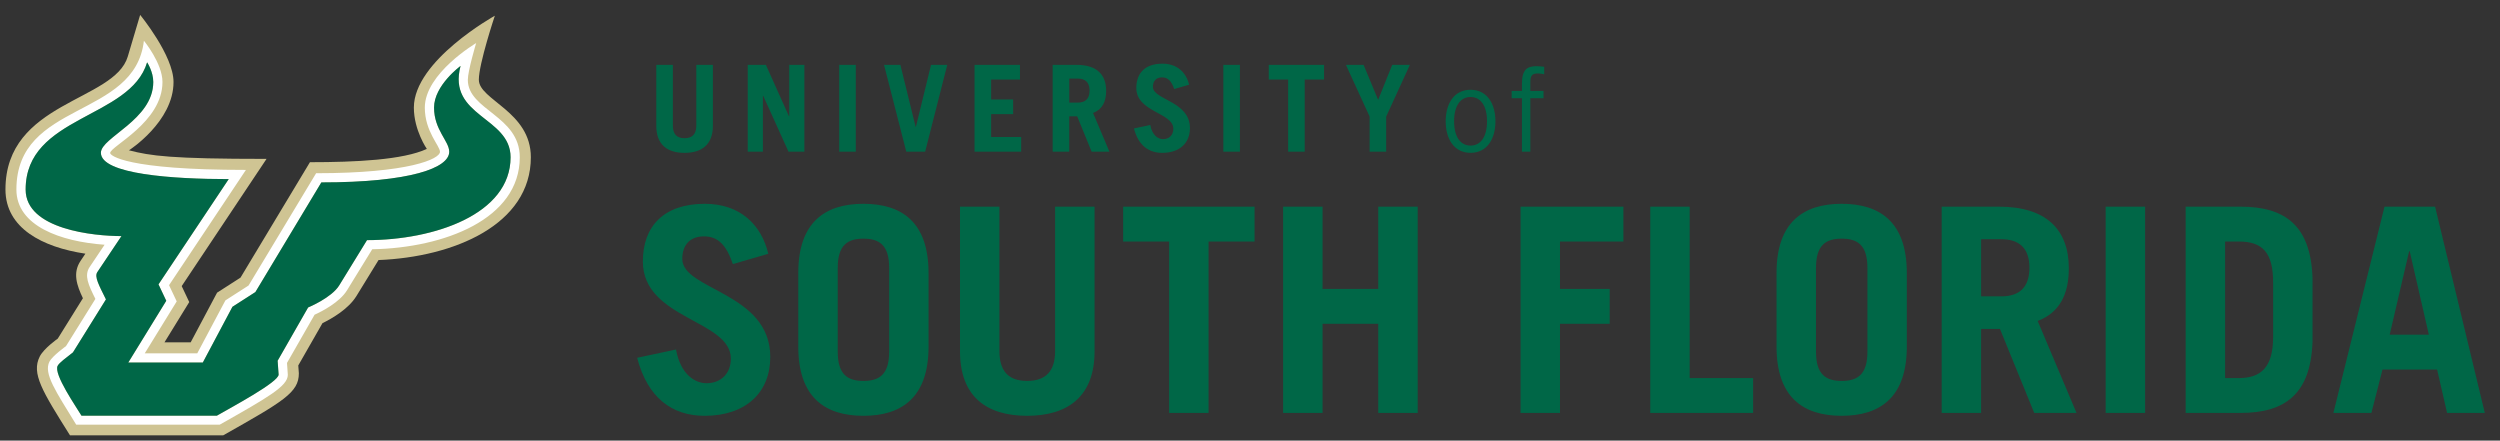 <svg xmlns="http://www.w3.org/2000/svg" viewBox="0 0 500 88.115">
 <rect x="0" y="0" width="500" height="88.115" fill="#333333" stroke="none"/>
 <g transform="matrix(1.333 0 0 -1.333 -1047 1060.7)">
  <g>
   <path d="m857.29 783.75c0 2.428 2.402 9.614 2.402 9.614s-12.15-6.733-12.15-13.782c0-3.391 1.945-6.202 1.945-6.202-3.566-1.652-10.675-1.993-17.538-1.993l-10.417-17.317-3.515-2.256-3.959-7.45h-3.932l3.714 6.038-1.131 2.397 12.728 19.085c-14.421 0-17.402 0.455-20.642 1.287 0 0 6.687 4.272 6.687 10.249 0 3.974-5.008 10.068-5.008 10.068l-1.858-6.252c-2.013-6.77-18.351-6.703-18.351-19.946 0-5.799 5.542-8.66 11.992-9.628l-0.722-1.078c-1.211-1.806-0.573-3.663 0.351-5.606l-3.778-6.066s-2.073-1.444-2.697-2.676c-1.294-2.549 0.386-5.22 4.54-11.833h22.979c9.016 5.097 11.356 6.419 11.356 9.301-2e-3 0.026-0.047 0.633-0.087 1.19l3.63 6.343c1.44 0.704 3.899 2.122 5.099 4.075l3.313 5.394c11.318 0.448 22.852 5.311 22.852 15.426 0 6.871-7.801 8.586-7.801 11.619" fill="#cfc493"/>
   <path d="m840.51 759.69-4.175-6.794c-1.143-1.86-4.663-3.309-4.663-3.309l-4.573-7.993 0.148-2.062c0.063-1.117-7.083-4.918-9.263-6.179h-20.316c-0.741 1.265-4.218 6.227-3.574 7.477 0.253 0.483 1.252 1.187 2.299 2.019l4.949 7.949c-1.041 2.119-1.761 3.394-1.293 4.092l3.621 5.405c-4.075 0-14.378 0.982-14.378 6.99 0 11.103 15.694 10.567 18.225 19.083 0 0 0.924-1.405 0.924-2.951 0-5.687-7.859-8.299-7.859-10.622 0-3.241 10.918-3.949 19.177-3.949l-10.533-15.794 1.163-2.463-5.698-9.262h11.183l4.443 8.361 3.442 2.21 9.899 16.452c13.444 0 19.187 2.187 19.187 4.596 0 1.605-2.277 3.271-2.277 6.633 0 3.331 3.974 6.246 3.974 6.246-2.025-7.615 7.506-7.613 7.506-13.698 0-8.566-11.464-12.437-21.541-12.437m15.13 24.056c0 1.365 1.249 5.514 1.249 5.514s-7.703-4.536-7.703-9.681c0-3.593 2.277-5.734 2.277-6.633 0-1.071-4.655-3.213-18.586-3.213l-10.135-16.847-3.474-2.232-4.223-7.944h-7.878l4.794 7.792-1.15 2.433 11.534 17.294c-18.029 0-20.37 2.166-20.37 2.534 0 1.015 7.848 4.588 7.848 10.654 0 2.812-2.785 6.195-2.785 6.195-1.34-11.774-19.13-8.964-19.13-22.327 0-5.473 6.658-7.816 13.231-8.282l-2.241-3.342c-0.856-1.277-0.18-2.684 0.862-4.786l-4.414-7.088s-2.038-1.464-2.48-2.319c-0.918-1.803 0.985-4.498 4.015-9.463h21.529c7.239 4.092 10.22 5.777 10.22 7.484l-0.123 1.782 4.139 7.233c1.083 0.492 3.746 1.841 4.866 3.665l3.781 6.154c10.812 0.201 22.138 4.531 22.138 13.802 0 6.247-7.794 7.05-7.794 11.619" fill="#fff"/>
   <path transform="matrix(.75 0 0 -.75 785.25 795.51)" d="m29.691 12.182c-3.375 11.353-24.301 10.638-24.301 25.443 0 8.011 13.736 9.318 19.17 9.318l-4.828 7.207c-0.623 0.932 0.337 2.631 1.725 5.457l-6.598 10.598c-1.395 1.111-2.729 2.048-3.064 2.693-0.859 1.667 3.776 8.282 4.766 9.969h27.09c2.906-1.679 12.432-6.749 12.348-8.238l-0.197-2.75 6.098-10.656s4.694-1.931 6.217-4.412l5.566-9.059c13.435 0 28.721-5.16 28.721-16.582 0-8.113-12.707-8.11-10.008-18.264 0 0-5.301 3.885-5.301 8.326 0 4.483 3.037 6.705 3.037 8.844 0 3.212-7.658 6.129-25.584 6.129l-13.197 21.938-4.59 2.947-5.924 11.146h-14.91l7.596-12.35-1.551-3.285 14.045-21.057c-11.013 0-25.57-0.945-25.57-5.268 0-3.097 10.479-6.579 10.479-14.162 0-2.061-1.232-3.934-1.232-3.934zm203.11 0.27c-3.439 0-5.219 1.876-5.219 4.857 0 4.857 7.406 4.905 7.406 8.176 0 1.298-0.891 2.066-2.045 2.066-0.986 0-2.188-0.744-2.572-2.836l-3.269 0.697c0.889 3.414 2.981 4.881 5.674 4.881 3.486 0 5.531-1.971 5.531-4.953 0-5.434-7.406-5.627-7.406-8.248 0-1.178 0.648-1.898 1.826-1.898 1.154 0 1.876 0.697 2.43 2.332l2.982-0.865c-0.577-2.452-2.381-4.209-5.338-4.209zm-101.25 0.24v12.168c0 3.823 2.235 5.434 5.65 5.434 3.414 0 5.676-1.611 5.676-5.434v-12.168h-3.32v12.145c0 1.659-0.745 2.523-2.356 2.523-1.611 0-2.332-0.864-2.332-2.523v-12.145h-3.318zm18.297 0v17.361h3.029v-11.205h0.049l5.074 11.205h3.174v-17.361h-3.029v10.291h-0.049l-4.617-10.291h-3.631zm18.297 0v17.361h3.318v-17.361h-3.318zm8.969 0 4.449 17.361h3.775l4.424-17.361h-3.246l-3.029 12.408h-0.049l-3.053-12.408h-3.272zm18.105 0v17.361h9.33v-2.934h-6.012v-4.568h4.4v-2.934h-4.4v-3.992h5.771v-2.934h-9.09zm15.627 0v17.361h3.32v-7.07h1.586l2.887 7.07h3.559l-3.272-7.742c1.852-0.697 2.621-2.262 2.621-4.426 0-3.27-1.899-5.193-5.891-5.193h-4.811zm34.145 0v17.361h3.316v-17.361h-3.316zm9.088 0v2.934h3.871v14.428h3.318v-14.428h3.871v-2.934h-11.061zm15.436 0 4.738 10.34v7.021h3.316v-7.021l4.738-10.34h-3.535l-2.812 6.998-2.91-6.998h-3.535zm38.176 0.262c-1.986 0-2.967 0.701-2.967 3.574v1.377h-2.057v1.449h2.057v10.699h1.682v-10.699h2.639v-1.449h-2.639v-1.775c0-1.355 0.42-1.728 1.564-1.728 0.374 0 0.818 0.117 1.215 0.164v-1.496c-0.491-0.047-1.004-0.115-1.494-0.115zm-93.523 2.481h1.707c1.467 0 2.356 0.721 2.356 2.404s-0.889 2.404-2.356 2.404h-1.707v-4.809zm80.279 2.238c-3.317 0-4.975 2.802-4.975 6.307 0 3.504 1.658 6.307 4.975 6.307 3.317 0 4.977-2.803 4.977-6.307 0-3.504-1.66-6.307-4.977-6.307zm0 1.447c2.01 0 3.295 1.729 3.295 4.859 0 3.13-1.285 4.859-3.295 4.859-2.009 0-3.293-1.729-3.293-4.859 0-3.131 1.284-4.859 3.293-4.859zm-153.18 21.365c-8.172 0-12.402 4.457-12.402 11.545 0 11.544 17.604 11.659 17.604 19.432 0 3.086-2.114 4.916-4.857 4.916-2.344 0-5.2-1.772-6.115-6.744l-7.773 1.656c2.115 8.115 7.087 11.604 13.488 11.604 8.287 0 13.145-4.687 13.145-11.773 0-12.917-17.604-13.374-17.604-19.604 0-2.801 1.543-4.516 4.344-4.516 2.744 0 4.459 1.659 5.773 5.545l7.086-2.059c-1.372-5.829-5.657-10.002-12.688-10.002zm31.723 0c-7.658 0-13.031 3.659-13.031 13.832v14.744c0 10.173 5.373 13.832 13.031 13.832 7.658 0 13.029-3.659 13.029-13.832v-14.744c0-10.173-5.371-13.832-13.029-13.832zm195.7 0c-7.658 0-13.031 3.659-13.031 13.832v14.744c0 10.173 5.373 13.832 13.031 13.832 7.658 0 13.029-3.659 13.029-13.832v-14.744c0-10.173-5.371-13.832-13.029-13.832zm-176.38 0.572v28.92c0 9.087 5.316 12.916 13.432 12.916 8.115 0 13.488-3.829 13.488-12.916v-28.92h-7.889v28.861c0 3.943-1.77 6-5.6 6-3.829 0-5.545-2.057-5.545-6v-28.861h-7.887zm32.637 0v6.973h9.201v34.291h7.887v-34.291h9.201v-6.973h-26.289zm32.006 0v41.264h7.887v-17.832h11.145v17.832h7.889v-41.264h-7.889v16.459h-11.145v-16.459h-7.887zm47.496 0v41.264h7.887v-17.832h9.945v-6.973h-9.945v-9.486h12.689v-6.973h-20.576zm25.949 0v41.264h20.574v-6.973h-12.688v-34.291h-7.887zm58.297 0v41.264h7.887v-16.803h3.773l6.857 16.803h8.459l-7.773-18.402c4.4-1.657 6.231-5.373 6.231-10.518 0-7.772-4.515-12.344-14.002-12.344h-11.432zm32.809 0v41.264h7.887v-41.264h-7.887zm16.004 0v41.264h10.973c9.03 0 14.059-3.887 14.402-14.289v-12.688c-0.344-10.402-5.373-14.287-14.402-14.287h-10.973zm39.779 0-10.23 41.264h7.602l2.228-8.688h10.916l2 8.688h7.545l-9.945-41.264h-10.115zm-304.29 6.4c3.143 0 5.143 1.258 5.143 5.83v16.803c0 4.573-1.999 5.83-5.143 5.83-3.143 0-5.144-1.258-5.144-5.83v-16.803c0-4.573 2.001-5.83 5.144-5.83zm195.7 0c3.143 0 5.143 1.258 5.143 5.83v16.803c0 4.573-1.999 5.83-5.143 5.83-3.144 0-5.144-1.258-5.144-5.83v-16.803c0-4.573 2.001-5.83 5.144-5.83zm27.891 0.115h4.059c3.486 0 5.602 1.714 5.602 5.715 0 4-2.115 5.715-5.602 5.715h-4.059v-11.43zm48.812 0.457h2.742c4.915 0 6.859 2.399 6.859 8.229v10.861c0 6.172-2.516 8.229-6.859 8.229h-2.742v-27.318zm36.809 1.943h0.113l3.83 16.688h-7.83l3.887-16.688z" fill="#006747"/>
  </g>
 </g>
</svg>
